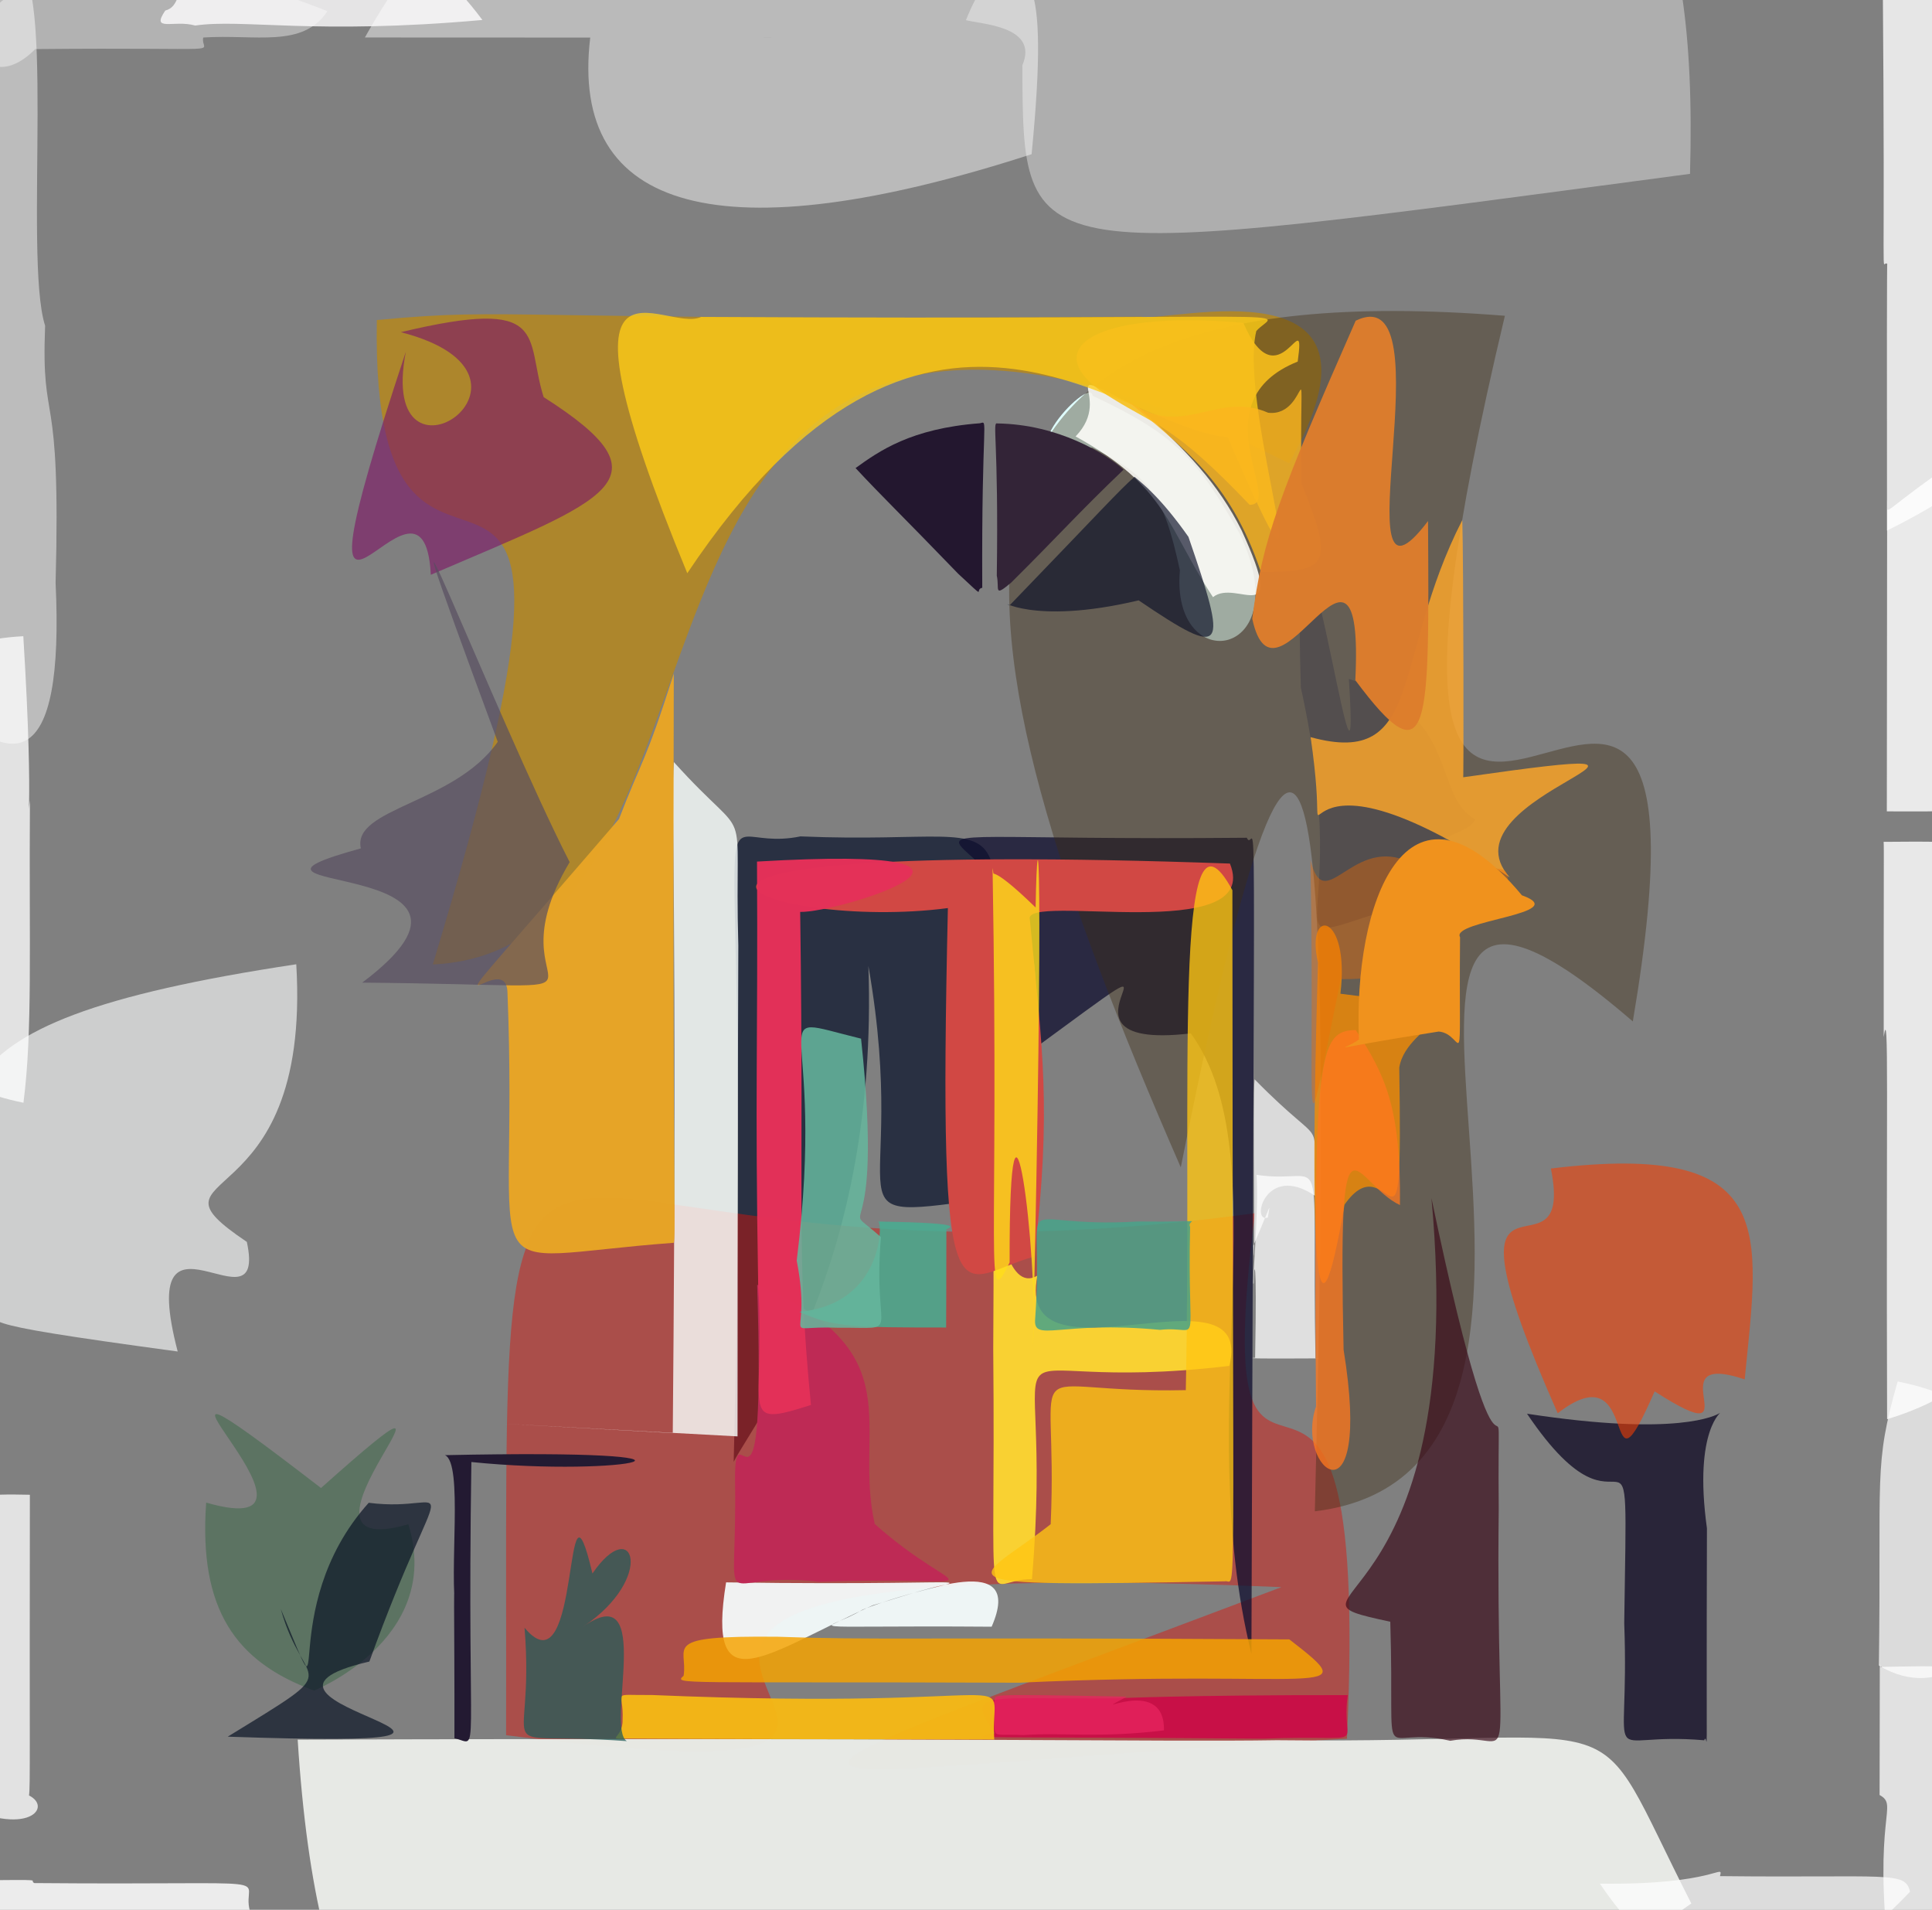 <?xml version="1.0" ?>
<svg xmlns="http://www.w3.org/2000/svg" version="1.1" width="512" height="506">
  <rect width="100%" height="100%" fill="#808080" stroke="none"/>
  <defs/>
  <g>
    <path d="M 341.595 122.719 C 143.147 24.226 209.592 251.007 114.697 255.539 C 171.536 67.593 97.984 191.804 99.867 84.799 C 137.584 81.234 129.102 85.16 302.391 83.907 C 309.307 85.628 372.8 67.822 341.595 122.719" stroke-width="0.0" fill="rgb(196, 136, 1)" opacity="0.66" stroke="rgb(101, 163, 119)" stroke-opacity="0.748" stroke-linecap="round" stroke-linejoin="round"/>
    <path d="M 525.328 252.57 C 521.314 299.778 561.74 357.335 500.1 376.023 C 499.821 290.53 500.65 265.182 499.204 274.759 C 499.174 231.335 499.302 224.378 499.179 223.049 C 545.7 222.566 524.201 225.164 525.328 252.57" stroke-width="0.0" fill="rgb(255, 255, 255)" opacity="0.819" stroke="rgb(79, 236, 137)" stroke-opacity="0.496" stroke-linecap="round" stroke-linejoin="round"/>
    <path d="M 65.415 329.044 C 70.964 354.728 35.6 314.044 47.091 358.087 C -13.281 349.877 1.319 350.614 -4.378 345.256 C -13.495 292.465 -27.234 271.453 78.516 255.484 C 82.615 324.313 35.143 308.638 65.415 329.044" stroke-width="0.0" fill="rgb(237, 239, 238)" opacity="0.704" stroke="rgb(203, 185, 112)" stroke-opacity="0.754" stroke-linecap="round" stroke-linejoin="round"/>
    <path d="M 264.34 317.205 C 215.853 323.989 241.754 322.24 230.134 255.932 C 232.848 335.26 200.604 375.537 194.434 387.309 C 199.632 186.232 183.89 227.405 212.138 221.604 C 281.913 224.578 259.082 202.587 264.34 317.205" stroke-width="0.0" fill="rgb(20, 29, 51)" opacity="0.803" stroke="rgb(116, 28, 218)" stroke-opacity="0.197" stroke-linecap="round" stroke-linejoin="round"/>
    <path d="M 356.96 460.676 C 198.919 469.313 170.163 484.428 339.603 420.517 C 70.275 409.12 310.679 481.877 134.121 459.749 C 134.578 237.171 122.932 349.917 332.563 321.444 C 318.675 432.363 363.601 316.149 356.96 460.676" stroke-width="0.0" fill="rgb(221, 19, 9)" opacity="0.455" stroke="rgb(194, 220, 127)" stroke-opacity="0.067" stroke-linecap="round" stroke-linejoin="round"/>
    <path d="M 260.307 155.735 C 258.025 156.134 261.937 159.427 253.936 152.02 C 238.198 135.72 234.178 132.007 226.732 124.015 C 232.947 119.536 241.387 113.52 259.706 112.142 C 262.032 111.552 260.086 110.152 260.307 155.735" stroke-width="0.0" fill="rgb(17, 3, 32)" opacity="0.838" stroke="rgb(90, 217, 138)" stroke-opacity="0.243" stroke-linecap="round" stroke-linejoin="round"/>
    <path d="M 331.642 438.199 C 315.787 374.055 339.317 306.678 315.585 273.796 C 270.478 279.142 326.618 239.315 271.439 279.776 C 292.793 210.017 188.063 223.285 330.417 221.966 C 333.026 227.997 332.437 181.919 331.642 438.199" stroke-width="0.0" fill="rgb(16, 15, 47)" opacity="0.767" stroke="rgb(121, 60, 84)" stroke-opacity="0.784" stroke-linecap="round" stroke-linejoin="round"/>
    <path d="M 447.87 46.06 C 270.228 69.678 271.181 71.486 270.932 17.298 C 275.418 6.855 259.819 6.427 255.978 5.335 C 262.674 -11.124 267.277 -10.749 307.984 -22.866 C 372.159 -30.817 452.275 -106.944 447.87 46.06" stroke-width="0.0" fill="rgb(255, 255, 255)" opacity="0.366" stroke="rgb(212, 156, 132)" stroke-opacity="0.928" stroke-linecap="round" stroke-linejoin="round"/>
    <path d="M 448.221 504.334 C 341.996 580.272 289.228 520.308 263.961 515.022 C 166.742 546.647 89.219 623.681 78.886 460.925 C 243.659 460.343 309.051 461.57 338.379 461.074 C 437.486 462.176 419.798 448.613 448.221 504.334" stroke-width="0.0" fill="rgb(233, 235, 231)" opacity="0.977" stroke="rgb(180, 114, 12)" stroke-opacity="0.857" stroke-linecap="round" stroke-linejoin="round"/>
    <path d="M 273.387 40.856 C 191.371 67.39 150.851 56.415 156.418 9.937 C 256.925 10.035 243.587 9.958 96.702 9.929 C 152.249 -89.312 224.438 -16.7 260.81 -7.924 C 272.317 -9.374 278.268 -9.254 273.387 40.856" stroke-width="0.0" fill="rgb(255, 255, 255)" opacity="0.457" stroke="rgb(166, 236, 134)" stroke-opacity="0.434" stroke-linecap="round" stroke-linejoin="round"/>
    <path d="M 195.662 250.518 C 195.504 292.194 195.443 340.052 195.458 380.575 C 122.879 376.646 111.433 375.999 178.292 379.699 C 179.576 237.54 177.738 213.052 178.567 201.897 C 199.949 225.663 194.5 209.05 195.662 250.518" stroke-width="0.0" fill="rgb(249, 255, 253)" opacity="0.807" stroke="rgb(171, 106, 77)" stroke-opacity="0.15" stroke-linecap="round" stroke-linejoin="round"/>
    <path d="M 452.356 404.924 C 452.132 478.834 452.688 457.689 451.645 461.093 C 423.393 458.624 431.962 471.4 430.439 430.066 C 431.38 363.308 432.288 415.516 404.677 374.57 C 484.741 386.847 444.975 351.704 452.356 404.924" stroke-width="0.0" fill="rgb(7, 0, 29)" opacity="0.711" stroke="rgb(82, 221, 185)" stroke-opacity="0.952" stroke-linecap="round" stroke-linejoin="round"/>
    <path d="M 328.597 141.539 C 344.234 174.575 310.148 179.84 312.683 151.105 C 308.284 130.855 304.843 126.407 289.42 118.578 C 262.583 127.547 289.066 98.754 289.548 104.865 C 311.077 114.931 317.282 121.394 328.597 141.539" stroke-width="0.0" fill="rgb(223, 255, 255)" opacity="1.0" stroke="rgb(102, 11, 89)" stroke-opacity="0.43" stroke-linecap="round" stroke-linejoin="round"/>
    <path d="M 231.308 425.324 C 244.61 421.543 271.673 410.675 262.795 431.001 C 207.428 430.589 218.735 432.592 228.62 426.463 C 256.018 415.841 274.012 420.424 192.419 419.254 C 187.145 451.999 202.554 438.319 231.308 425.324" stroke-width="0.0" fill="rgb(246, 253, 253)" opacity="0.935" stroke="rgb(104, 239, 72)" stroke-opacity="0.586" stroke-linecap="round" stroke-linejoin="round"/>
    <path d="M 432.713 270.631 C 334.94 186.365 442.831 389.061 348.446 400.427 C 352.483 240.556 351.965 113.735 312.92 309.299 C 248.527 161.826 232.929 70.439 398.811 83.668 C 342.287 320.935 462.36 95.758 432.713 270.631" stroke-width="0.0" fill="rgb(61, 44, 20)" opacity="0.395" stroke="rgb(240, 244, 240)" stroke-opacity="0.457" stroke-linecap="round" stroke-linejoin="round"/>
    <path d="M 521.69 88.073 C 522.936 107.831 549.345 116.085 500.075 140.587 C 500.019 96.018 500.046 69.352 500.149 69.929 C 498.408 68.258 499.683 83.962 498.939 -7.518 C 581.216 28.167 528.806 59.722 521.69 88.073" stroke-width="0.0" fill="rgb(255, 255, 255)" opacity="0.801" stroke="rgb(196, 241, 197)" stroke-opacity="0.029" stroke-linecap="round" stroke-linejoin="round"/>
    <path d="M 11.956 86.299 C 10.847 114.695 16.209 99.724 14.735 154.449 C 17.052 203.682 4.037 208.987 -22.948 176.841 C -7.343 90.787 -24.394 73.377 2.804 -9.094 C 15.567 -12.878 6.063 68.049 11.956 86.299" stroke-width="0.0" fill="rgb(255, 255, 255)" opacity="0.475" stroke="rgb(141, 74, 144)" stroke-opacity="0.452" stroke-linecap="round" stroke-linejoin="round"/>
    <path d="M 521.84 453.238 C 524.451 474.267 535.58 496.862 500.693 519.887 C 496.203 480.598 503.328 478.497 498.11 475.588 C 498.254 429.947 497.913 443.167 498.679 441.642 C 521.192 441.362 519.993 440.135 521.84 453.238" stroke-width="0.0" fill="rgb(255, 255, 255)" opacity="0.762" stroke="rgb(177, 152, 159)" stroke-opacity="0.06" stroke-linecap="round" stroke-linejoin="round"/>
    <path d="M 7.686 475.715 C 14.385 479.056 6.489 487.777 -13.951 476.387 C -8.855 463.542 -8.736 462.513 -11.12 432.462 C -21.181 397.703 -15.277 395.48 7.917 396.041 C 7.801 463.449 8.059 473.446 7.686 475.715" stroke-width="0.0" fill="rgb(255, 255, 255)" opacity="0.769" stroke="rgb(163, 95, 2)" stroke-opacity="0.285" stroke-linecap="round" stroke-linejoin="round"/>
    <path d="M 329.046 140.55 C 341.449 167.671 327.682 153.154 321.452 158.216 C 309.137 139.509 309.502 129.139 285.04 115.634 C 295.825 104.483 277.433 95.591 301.83 108.084 C 314.517 119.356 322.873 128.22 329.046 140.55" stroke-width="0.0" fill="rgb(255, 255, 250)" opacity="0.874" stroke="rgb(21, 86, 214)" stroke-opacity="0.516" stroke-linecap="round" stroke-linejoin="round"/>
    <path d="M 297.759 124.438 C 285.766 135.901 280.467 141.961 267.972 154.363 C 263.151 158.42 264.932 155.997 264.161 152.535 C 264.674 116.458 262.903 111.787 264.279 112.189 C 280.524 112.441 293.027 120.201 297.759 124.438" stroke-width="0.0" fill="rgb(51, 36, 55)" opacity="1.0" stroke="rgb(177, 67, 210)" stroke-opacity="0.22" stroke-linecap="round" stroke-linejoin="round"/>
    <path d="M 518.045 173.723 C 527.89 216.67 532.952 215.043 500.03 214.973 C 500.059 198.099 500.072 176.93 500.113 132.493 C 500.565 136.514 497.561 136.826 512.354 126.262 C 522.413 162.893 517.45 162.485 518.045 173.723" stroke-width="0.0" fill="rgb(255, 255, 255)" opacity="0.835" stroke="rgb(181, 207, 146)" stroke-opacity="0.118" stroke-linecap="round" stroke-linejoin="round"/>
    <path d="M 314.948 142.242 C 325.382 172.592 325.093 174.89 301.751 159.065 C 272.927 165.913 264.366 158.327 267.528 160.422 C 292.044 135.019 296.415 130.083 300.659 126.335 C 302.754 128.086 307.613 131.815 314.948 142.242" stroke-width="0.0" fill="rgb(12, 17, 41)" opacity="0.675" stroke="rgb(207, 113, 220)" stroke-opacity="0.134" stroke-linecap="round" stroke-linejoin="round"/>
    <path d="M 325.784 361.899 C 255.136 370.262 280.01 341.387 273.48 418.414 C 260.158 418.159 263.932 434.476 263.218 357.34 C 264.003 257.33 258.694 347.478 274.931 337.98 C 268.661 368.996 332.835 333.626 325.784 361.899" stroke-width="0.0" fill="rgb(249, 209, 50)" opacity="0.997" stroke="rgb(227, 28, 193)" stroke-opacity="0.216" stroke-linecap="round" stroke-linejoin="round"/>
    <path d="M 348.613 359.952 C 354.993 359.82 326.998 360.135 332.617 359.739 C 333.15 331.122 332.291 334.591 332.245 339.978 C 331.6 342.357 333.668 321.2 332.988 311.271 C 352.464 314.259 347.44 299.144 348.613 359.952" stroke-width="0.0" fill="rgb(255, 255, 255)" opacity="0.745" stroke="rgb(72, 20, 34)" stroke-opacity="0.476" stroke-linecap="round" stroke-linejoin="round"/>
    <path d="M 272.923 243.644 C 276.3 278.893 278.71 293.204 274.125 332.927 C 253.586 338.392 248.546 358.075 251.199 240.598 C 202.766 247.007 139.346 222.18 325.946 228.805 C 334.771 250.667 270.695 236.328 272.923 243.644" stroke-width="0.0" fill="rgb(209, 72, 68)" opacity="1.0" stroke="rgb(175, 77, 202)" stroke-opacity="0.12" stroke-linecap="round" stroke-linejoin="round"/>
    <path d="M 178.565 178.467 C 178.182 311.328 179.197 328.256 178.54 329.282 C 122.6 333.429 137.708 343.711 134.486 263.018 C 134.192 248.786 103.947 286.869 164.039 217.008 C 170.268 200.821 170.815 202.742 178.565 178.467" stroke-width="0.0" fill="rgb(231, 164, 38)" opacity="0.985" stroke="rgb(62, 112, 9)" stroke-opacity="0.784" stroke-linecap="round" stroke-linejoin="round"/>
    <path d="M 397.178 399.726 C 396.318 478.391 402.925 457.902 384.332 461.228 C 364.603 456.679 369.73 472.253 368.44 429.686 C 332.987 422.082 389.834 431.173 379.349 317.448 C 400.511 418.516 396.735 348.87 397.178 399.726" stroke-width="0.0" fill="rgb(57, 11, 25)" opacity="0.685" stroke="rgb(159, 80, 80)" stroke-opacity="0.344" stroke-linecap="round" stroke-linejoin="round"/>
    <path d="M 348.568 316.891 C 335.448 307.887 331.344 324.13 335.99 322.608 C 336.603 318.479 337.17 318.384 332.152 330.062 C 332.736 345.396 331.92 290.261 332.482 285.966 C 352.665 306.549 347.542 293.581 348.568 316.891" stroke-width="0.0" fill="rgb(255, 255, 255)" opacity="0.705" stroke="rgb(62, 24, 209)" stroke-opacity="0.746" stroke-linecap="round" stroke-linejoin="round"/>
    <path d="M 326.599 235.873 C 326.647 435.567 327.809 418.153 324.601 418.972 C 243.856 420.509 258.527 419.475 278.44 403.843 C 280.578 355.919 268.177 369.323 314.249 368.322 C 315.97 286.461 310.533 206.209 326.599 235.873" stroke-width="0.0" fill="rgb(255, 198, 18)" opacity="0.787" stroke="rgb(144, 18, 23)" stroke-opacity="0.664" stroke-linecap="round" stroke-linejoin="round"/>
    <path d="M 144.073 105.217 C 178.5 127.145 161.198 132.123 114.171 152.285 C 112.262 113.777 72.813 197.937 107.546 93.207 C 99.669 134.206 151.177 99.581 106.222 88.013 C 146.156 78.449 139.049 89.296 144.073 105.217" stroke-width="0.0" fill="rgb(125, 25, 102)" opacity="0.633" stroke="rgb(187, 84, 118)" stroke-opacity="0.165" stroke-linecap="round" stroke-linejoin="round"/>
    <path d="M 520.111 405.826 C 517.766 414.33 513.289 415.018 517.786 421.428 C 531.342 436.62 514.517 451.394 497.92 441.279 C 498.628 390.416 496.434 388.677 502.9 366.033 C 535.951 372.633 522.126 388.688 520.111 405.826" stroke-width="0.0" fill="rgb(255, 255, 255)" opacity="0.713" stroke="rgb(8, 3, 202)" stroke-opacity="0.462" stroke-linecap="round" stroke-linejoin="round"/>
    <path d="M 66.242 506.367 C 47.431 514.656 43.117 513.25 29.533 513.762 C 16.651 515.145 -2.231 524.676 -6.048 498.186 C 13.222 498.022 7.342 498.054 9.093 498.926 C 79.105 499.528 63.505 496.635 66.242 506.367" stroke-width="0.0" fill="rgb(255, 255, 255)" opacity="0.845" stroke="rgb(194, 166, 107)" stroke-opacity="0.785" stroke-linecap="round" stroke-linejoin="round"/>
    <path d="M 7.931 212.079 C 7.67 251.095 8.67 272.999 6.216 292.176 C -33.158 284.177 -17.432 258.901 -12.191 239.031 C -17.755 201.162 -35.786 170.848 6.177 168.564 C 9.239 218.426 6.622 221.055 7.931 212.079" stroke-width="0.0" fill="rgb(255, 255, 255)" opacity="0.767" stroke="rgb(215, 189, 56)" stroke-opacity="0.64" stroke-linecap="round" stroke-linejoin="round"/>
    <path d="M 31.014 -9.697 C -20.732 -5.278 -7.617 30.371 9.341 13.003 C 63.516 12.497 52.882 14.367 53.861 9.94 C 67.748 9.023 80.22 12.853 86.765 2.971 C 51.674 -11.007 47.327 -3.383 31.014 -9.697" stroke-width="0.0" fill="rgb(255, 255, 255)" opacity="0.397" stroke="rgb(154, 233, 24)" stroke-opacity="0.825" stroke-linecap="round" stroke-linejoin="round"/>
    <path d="M 506.184 501.211 C 489.012 519.251 483.728 517.057 469.345 522.739 C 456.873 517.095 444.605 529.591 423.986 499.08 C 454.852 499.476 456.759 493.523 455.813 497.084 C 500.83 497.583 504.877 495.658 506.184 501.211" stroke-width="0.0" fill="rgb(255, 255, 255)" opacity="0.722" stroke="rgb(126, 53, 76)" stroke-opacity="0.514" stroke-linecap="round" stroke-linejoin="round"/>
    <path d="M 231.814 403.784 C 254.989 424.414 265.665 417.387 217.129 419.098 C 188.572 415.747 195.465 431.657 194.79 391.936 C 194.68 371.168 202.952 413.635 200.658 340.405 C 242.426 358.196 226.021 378.134 231.814 403.784" stroke-width="0.0" fill="rgb(190, 42, 85)" opacity="1.0" stroke="rgb(129, 0, 170)" stroke-opacity="0.407" stroke-linecap="round" stroke-linejoin="round"/>
    <path d="M 390.96 217.08 C 387.967 222.855 374.112 219.701 374.568 238.961 C 330.665 252.009 360.353 252.907 344.746 182.208 C 341.793 88.439 361.22 237.581 357.462 179.882 C 387.219 189.312 379.509 210.909 390.96 217.08" stroke-width="0.0" fill="rgb(81, 77, 78)" opacity="0.905" stroke="rgb(103, 95, 171)" stroke-opacity="0.548" stroke-linecap="round" stroke-linejoin="round"/>
    <path d="M 462.362 365.468 C 437.878 357.292 466.009 386.318 438.499 368.652 C 424.085 401.592 435.439 356.856 412.812 374.447 C 378.459 296.912 417.8 343.638 411 309.598 C 471.513 302.323 466.249 325.974 462.362 365.468" stroke-width="0.0" fill="rgb(248, 62, 0)" opacity="0.567" stroke="rgb(81, 105, 51)" stroke-opacity="0.249" stroke-linecap="round" stroke-linejoin="round"/>
    <path d="M 370.821 282.865 C 371.772 343.024 368.657 301.594 356.318 319.165 C 348.65 363.708 346.967 334.133 349.276 255.033 C 345.839 240.171 357.82 241.616 355.227 263.291 C 397.761 268.383 372.865 270.061 370.821 282.865" stroke-width="0.0" fill="rgb(249, 142, 0)" opacity="0.77" stroke="rgb(113, 119, 214)" stroke-opacity="0.589" stroke-linecap="round" stroke-linejoin="round"/>
    <path d="M 212.056 241.616 C 213.171 320.875 210.911 331.383 214.908 372.246 C 195.181 378.587 202.984 374.042 200.935 341.025 C 200.043 288.76 200.886 277.066 200.613 228.275 C 279.867 223.676 222.406 241.883 212.056 241.616" stroke-width="0.0" fill="rgb(228, 49, 88)" opacity="0.99" stroke="rgb(121, 204, 168)" stroke-opacity="0.555" stroke-linecap="round" stroke-linejoin="round"/>
    <path d="M 124.92 387.366 C 123.685 469.181 127.399 462.055 120.428 460.559 C 120.495 426.452 119.98 412.876 120.875 427.382 C 118.899 416.551 122.836 387.73 117.929 385.548 C 200.455 383.795 165.813 391.529 124.92 387.366" stroke-width="0.0" fill="rgb(35, 26, 50)" opacity="1.0" stroke="rgb(3, 167, 101)" stroke-opacity="0.102" stroke-linecap="round" stroke-linejoin="round"/>
    <path d="M 127.842 5.294 C 83.11 9.297 64.477 4.922 51.729 6.766 C 46.115 5.166 39.867 8.598 43.797 2.798 C 47.613 1.802 46.895 -2.479 50.505 -8.88 C 66.962 -7.392 96.443 -36.969 127.842 5.294" stroke-width="0.0" fill="rgb(255, 254, 255)" opacity="0.793" stroke="rgb(169, 241, 97)" stroke-opacity="0.221" stroke-linecap="round" stroke-linejoin="round"/>
    <path d="M 273.741 356.506 C 275.293 332.481 267.425 271.075 267.56 334.499 C 260.669 348.662 264.848 334.394 263.042 229.986 C 263.831 233.789 260.938 227.278 274.447 240.448 C 274.935 212.157 276.756 223.868 273.741 356.506" stroke-width="0.0" fill="rgb(254, 221, 26)" opacity="0.804" stroke="rgb(145, 166, 196)" stroke-opacity="0.562" stroke-linecap="round" stroke-linejoin="round"/>
    <path d="M 357.17 449.124 C 355.052 464.039 364.774 459.495 334.849 460.665 C 257.837 460.046 254.851 460.808 263.68 459.258 C 255.654 447.626 260.845 450.331 296.753 449.978 C 293.158 450.024 315.073 449.072 357.17 449.124" stroke-width="0.0" fill="rgb(207, 0, 71)" opacity="0.794" stroke="rgb(124, 139, 41)" stroke-opacity="0.745" stroke-linecap="round" stroke-linejoin="round"/>
    <path d="M 308.459 458.463 C 291.118 460.584 281.954 458.954 271.175 459.716 C 261.131 459.216 264.438 461.622 263.178 451.199 C 265.511 448.995 255.615 448.727 298.632 449.526 C 286.301 456.305 308.769 442.948 308.459 458.463" stroke-width="0.0" fill="rgb(232, 37, 95)" opacity="0.75" stroke="rgb(220, 123, 125)" stroke-opacity="0.235" stroke-linecap="round" stroke-linejoin="round"/>
    <path d="M 332.936 87.708 C 327.816 108.575 353.919 181.847 325.383 115.852 C 296.56 113.198 245.056 57.661 182.136 151.879 C 143.686 58.639 175.978 88.62 185.815 83.973 C 354.835 84.865 338.152 81.68 332.936 87.708" stroke-width="0.0" fill="rgb(255, 205, 23)" opacity="0.779" stroke="rgb(93, 238, 18)" stroke-opacity="0.543" stroke-linecap="round" stroke-linejoin="round"/>
    <path d="M 343.903 95.804 C 317.465 106.426 340.525 133.728 331.175 133.757 C 310.85 112.478 306.757 113.036 294.845 105.602 C 273.955 93.296 288.274 81.913 329.487 85.533 C 338.906 107.233 346.176 79.236 343.903 95.804" stroke-width="0.0" fill="rgb(248, 192, 27)" opacity="0.891" stroke="rgb(67, 228, 188)" stroke-opacity="0.053" stroke-linecap="round" stroke-linejoin="round"/>
    <path d="M 387.726 205.943 C 464.786 194.933 380.545 210.61 400.091 232.459 C 333.386 187.896 354.206 242.219 347.321 195.312 C 377.574 203.575 368.701 174.589 387.522 137.796 C 387.86 147.547 387.932 211.683 387.726 205.943" stroke-width="0.0" fill="rgb(255, 167, 42)" opacity="0.818" stroke="rgb(13, 52, 217)" stroke-opacity="0.599" stroke-linecap="round" stroke-linejoin="round"/>
    <path d="M 371.003 319.291 C 358.611 313.482 354.565 288.506 356.068 357.62 C 363.887 405.825 342.918 389.245 348.764 372.66 C 348.051 279.469 349.227 273.075 359.293 272.915 C 367.169 284.858 371.271 293.586 371.003 319.291" stroke-width="0.0" fill="rgb(255, 120, 31)" opacity="0.766" stroke="rgb(55, 163, 179)" stroke-opacity="0.9" stroke-linecap="round" stroke-linejoin="round"/>
    <path d="M 398.476 240.723 C 375.688 245.759 381.736 259.711 355.333 259.427 C 344.487 311.562 348.644 302.224 347.289 227.818 C 350.885 242.753 357.94 222.322 372.354 227.912 C 396.432 235.197 402.553 222.261 398.476 240.723" stroke-width="0.0" fill="rgb(241, 107, 0)" opacity="0.394" stroke="rgb(63, 8, 14)" stroke-opacity="0.706" stroke-linecap="round" stroke-linejoin="round"/>
    <path d="M 386.93 248.312 C 386.565 288.531 388.396 273.81 381.262 273.312 C 348.448 278.431 356.245 278.506 360.138 275.393 C 358.597 240.018 372.43 200.11 403.324 237.219 C 416.998 242.081 384.322 243.881 386.93 248.312" stroke-width="0.0" fill="rgb(240, 146, 29)" opacity="1.0" stroke="rgb(123, 91, 253)" stroke-opacity="0.491" stroke-linecap="round" stroke-linejoin="round"/>
    <path d="M 263.483 460.892 C 203.487 460.781 190.973 460.775 166.573 460.633 C 159.964 460.783 165.174 460.736 164.995 455.64 C 165.414 447.728 161.376 449.218 172.723 449.098 C 277.065 453.465 262.239 440.884 263.483 460.892" stroke-width="0.0" fill="rgb(245, 184, 21)" opacity="0.962" stroke="rgb(99, 155, 173)" stroke-opacity="0.909" stroke-linecap="round" stroke-linejoin="round"/>
    <path d="M 344.892 128.058 C 353.452 149.372 352.407 151.621 334.146 151.525 C 325.788 126.902 313.76 118.994 297.859 105.388 C 312.648 117.396 322.174 103.206 336.077 109.359 C 347.665 110.738 344.298 85.595 344.892 128.058" stroke-width="0.0" fill="rgb(251, 182, 30)" opacity="0.804" stroke="rgb(147, 248, 143)" stroke-opacity="0.561" stroke-linecap="round" stroke-linejoin="round"/>
    <path d="M 378.443 138.043 C 378.768 193.03 379.114 206.965 359.174 180.218 C 361.673 129.124 337.974 192.496 331.862 163.937 C 334.506 142.959 339.16 130.67 359.272 84.971 C 384.254 72.918 354.159 170.22 378.443 138.043" stroke-width="0.0" fill="rgb(222, 125, 45)" opacity="0.973" stroke="rgb(131, 250, 215)" stroke-opacity="0.096" stroke-linecap="round" stroke-linejoin="round"/>
    <path d="M 108.214 403.856 C 117.845 434.905 81.434 448.667 83.216 447.923 C 62.5 440.335 52.608 426.5 54.638 398.119 C 97.341 410.431 18.313 342.803 85.066 394.254 C 135.352 349.466 69.242 415.154 108.214 403.856" stroke-width="0.0" fill="rgb(80, 111, 88)" opacity="0.741" stroke="rgb(56, 137, 98)" stroke-opacity="0.698" stroke-linecap="round" stroke-linejoin="round"/>
    <path d="M 341.689 434.361 C 362.608 450.52 349.251 442.134 270.176 445.838 C 179.042 445.508 178.498 446.398 181.164 444 C 182.405 436.275 174.541 433.327 206.106 433.663 C 232.062 434.586 237.62 433.756 341.689 434.361" stroke-width="0.0" fill="rgb(246, 163, 0)" opacity="0.834" stroke="rgb(4, 10, 147)" stroke-opacity="0.861" stroke-linecap="round" stroke-linejoin="round"/>
    <path d="M 97.889 440.233 C 50.901 451.126 160.774 463.6 60.354 460.137 C 92.629 440.323 80.536 448.557 74.405 426.288 C 89.464 462.259 72.073 426.679 97.715 398.167 C 121.216 401.216 118.086 384.56 97.889 440.233" stroke-width="0.0" fill="rgb(10, 19, 36)" opacity="0.692" stroke="rgb(183, 203, 218)" stroke-opacity="0.965" stroke-linecap="round" stroke-linejoin="round"/>
    <path d="M 154.523 430.995 C 173.627 417.562 160.344 457.921 166.128 461.321 C 127.852 458.52 141.999 468.022 139.01 431.274 C 154.254 449.619 149.145 383.609 157.004 416.903 C 167.983 400.873 173.793 418.156 154.523 430.995" stroke-width="0.0" fill="rgb(34, 92, 89)" opacity="0.741" stroke="rgb(194, 44, 152)" stroke-opacity="0.46" stroke-linecap="round" stroke-linejoin="round"/>
    <path d="M 315.391 325.063 C 314.584 359.563 318.78 351.047 307.424 352.354 C 280.78 349.815 273.687 355.95 274.336 349.358 C 276.973 312.789 266.315 325.73 301.568 323.638 C 321.883 323.856 314.239 322.701 315.391 325.063" stroke-width="0.0" fill="rgb(72, 163, 137)" opacity="0.853" stroke="rgb(105, 228, 53)" stroke-opacity="0.153" stroke-linecap="round" stroke-linejoin="round"/>
    <path d="M 250.801 325.814 C 250.768 358.074 250.677 352.902 250.744 351.732 C 226.796 351.721 220.713 351.712 211.873 347.561 C 234.843 345.467 233.965 322.235 232.555 323.648 C 259.316 324.055 250.207 325.432 250.801 325.814" stroke-width="0.0" fill="rgb(72, 172, 145)" opacity="0.878" stroke="rgb(195, 253, 229)" stroke-opacity="0.951" stroke-linecap="round" stroke-linejoin="round"/>
    <path d="M 233.462 327.782 C 231.147 354.896 239.692 351.637 222.044 351.791 C 205.635 351.133 215.539 356.556 211.137 333.997 C 219.402 267.67 200.428 268.404 228.191 275.197 C 234.618 335.378 220.859 316.558 233.462 327.782" stroke-width="0.0" fill="rgb(102, 182, 157)" opacity="0.866" stroke="rgb(232, 40, 32)" stroke-opacity="0.829" stroke-linecap="round" stroke-linejoin="round"/>
    <path d="M 150.968 228.427 C 127.888 267.067 177.057 261.017 95.991 260.353 C 141.189 226.345 49.759 237.359 95.631 224.783 C 93.235 214.09 120.445 212.961 131.91 196.553 C 92.375 89.627 131.722 190.896 150.968 228.427" stroke-width="0.0" fill="rgb(87, 77, 96)" opacity="0.69" stroke="rgb(25, 20, 253)" stroke-opacity="0.266" stroke-linecap="round" stroke-linejoin="round"/>
  </g>
</svg>
